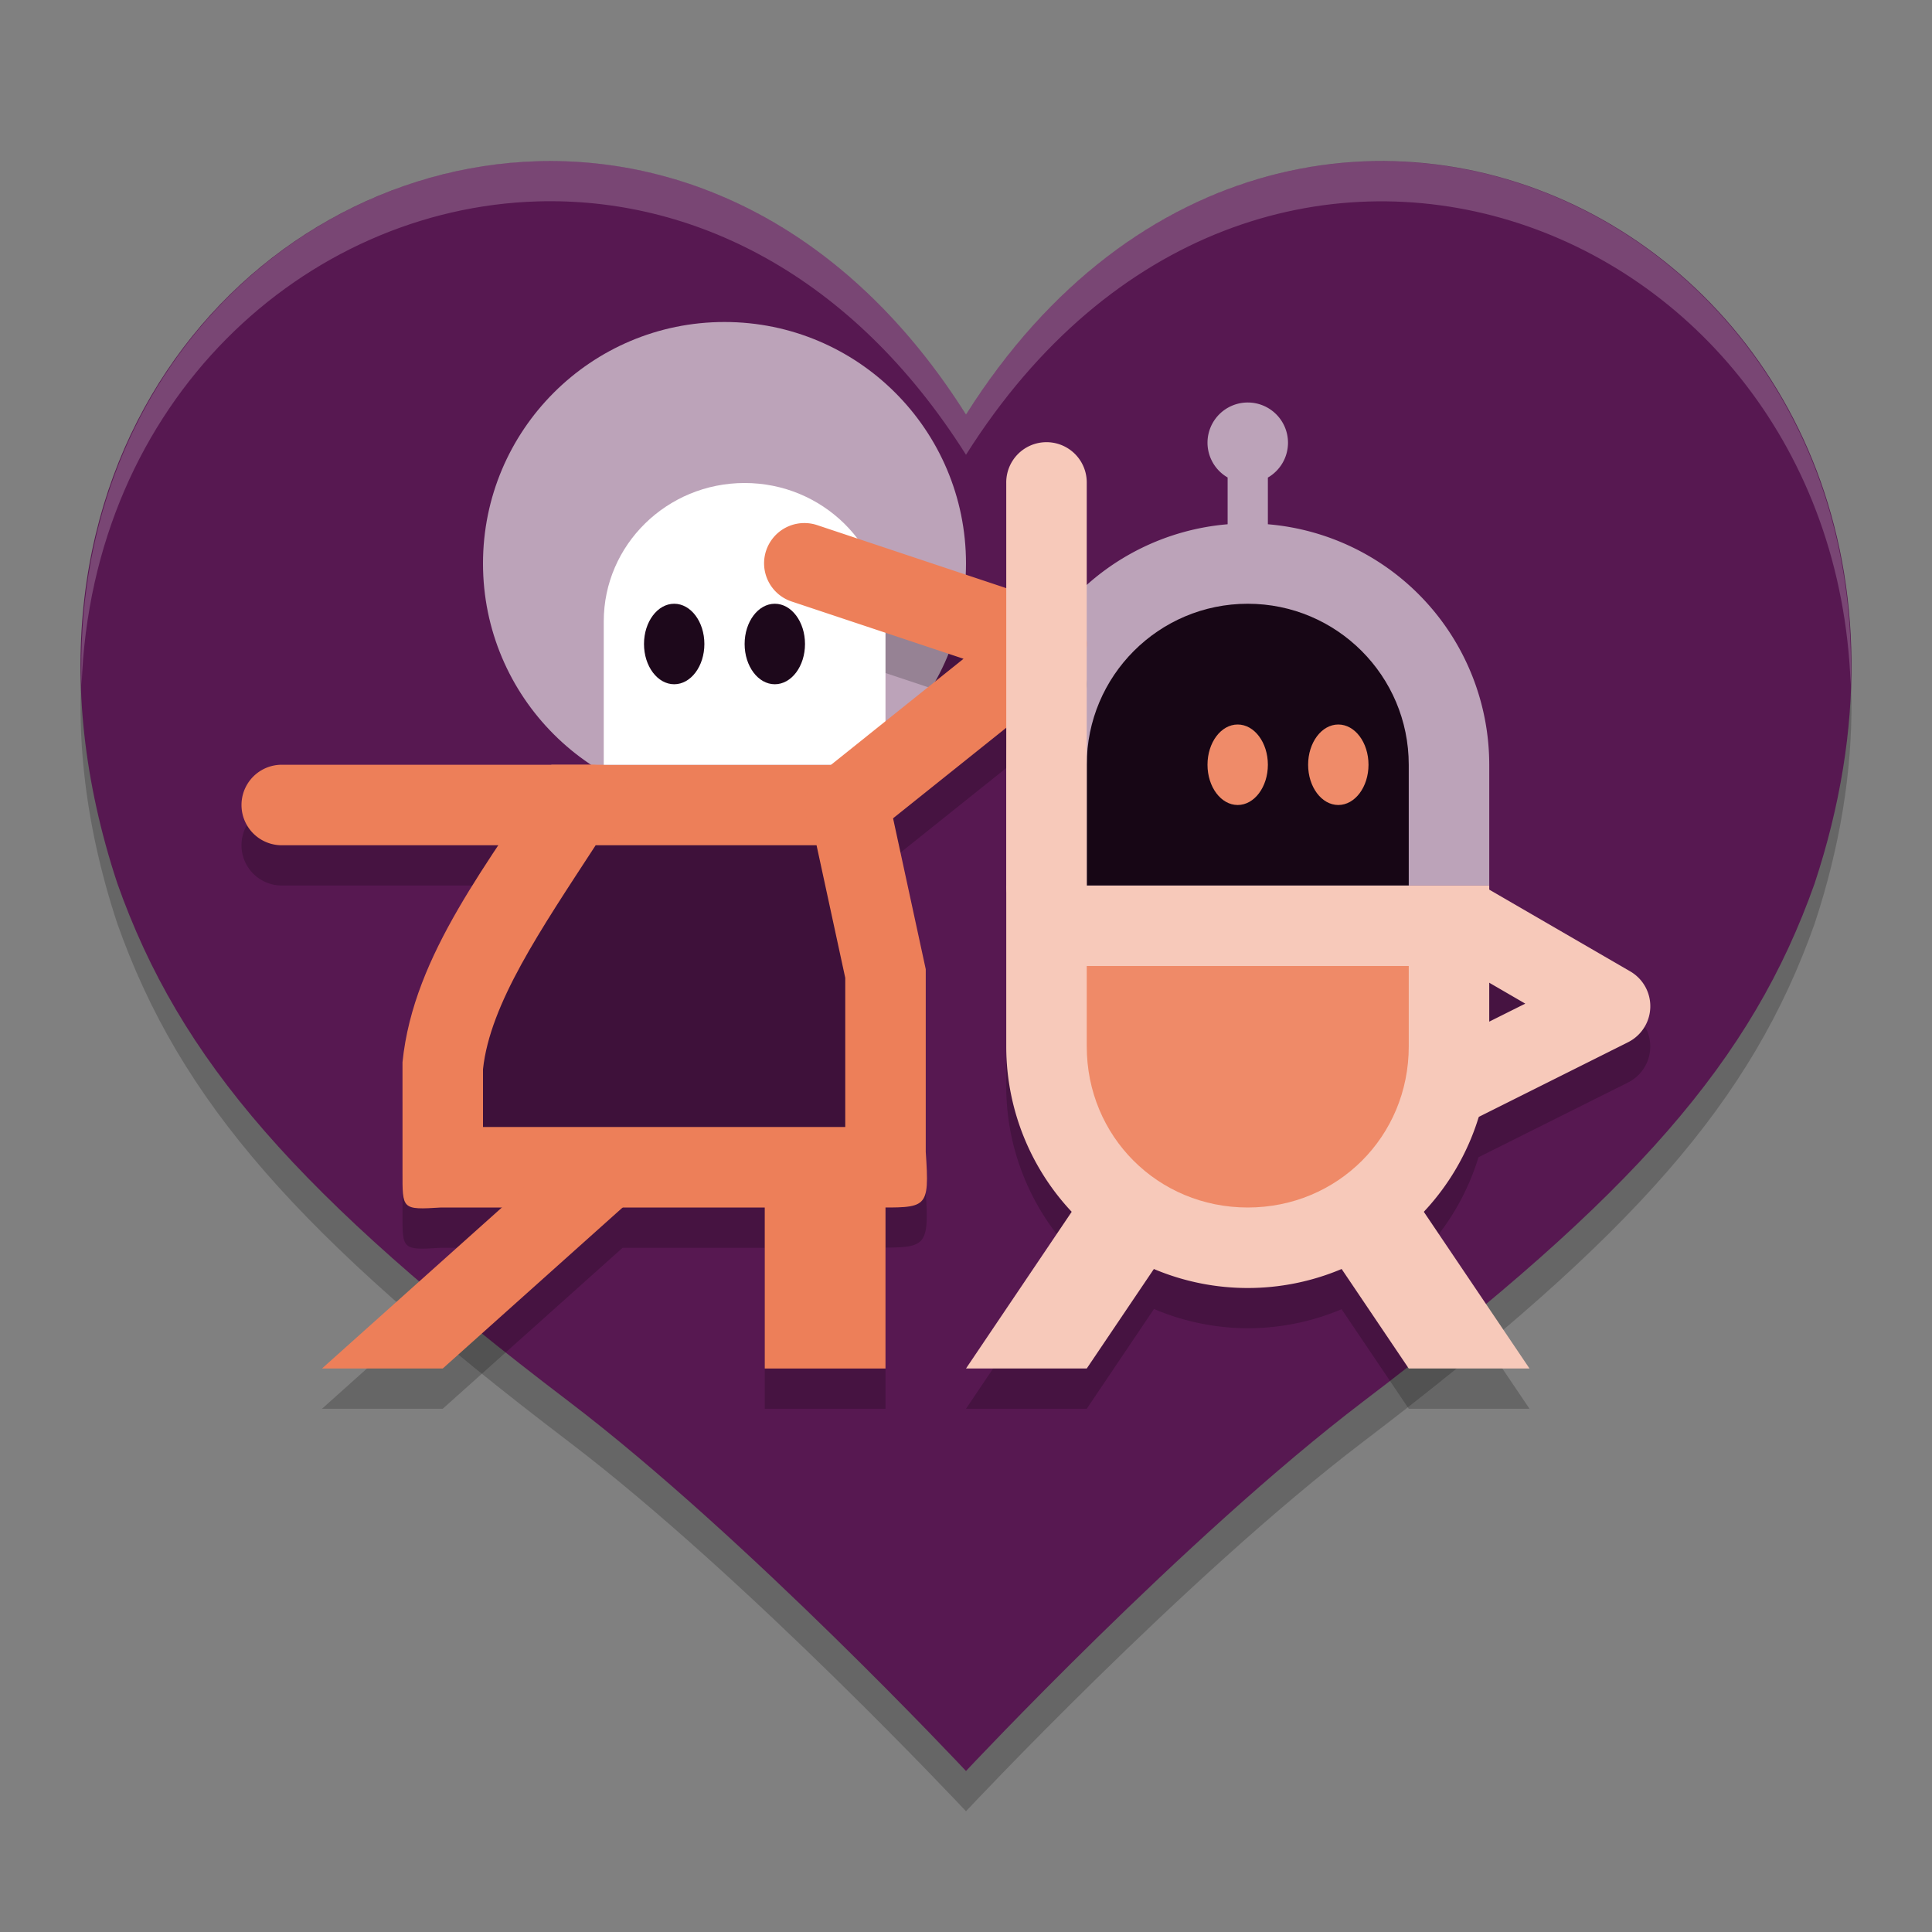 <svg xmlns="http://www.w3.org/2000/svg" width="48" height="48" version="1">
 <rect width="100%" height="100%" fill="#808080" stroke="none"/>
 <path style="opacity:0.2" d="M 13.353,5.005 C 6.096,5.219 -0.467,12.701 2.914,22.944 4.468,27.338 7.387,30.689 14.135,35.822 18.56,39.189 24,45 24,45 c 0,0 5.44,-5.811 9.865,-9.178 6.748,-5.134 9.667,-8.484 11.221,-12.879 C 50.238,7.336 32.302,-1.862 24,11.3 21.146,6.775 17.155,4.893 13.353,5.005 Z"/>
 <path style="fill:#571851" d="M 13.353,4.005 C 6.096,4.219 -0.467,11.701 2.914,21.944 4.468,26.338 7.387,29.689 14.135,34.822 18.56,38.189 24,44 24,44 c 0,0 5.44,-5.811 9.865,-9.178 6.748,-5.134 9.667,-8.484 11.221,-12.879 C 50.238,6.336 32.302,-2.862 24,10.3 21.146,5.775 17.155,3.893 13.353,4.005 Z"/>
 <circle style="opacity:0.6;fill:#ffffff" cx="18" cy="14" r="6"/>
 <path style="opacity:0.2" d="M 25.984,11.986 A 1,1 0 0 0 25,13 v 10 4 a 6,6 0 0 0 1.629,4.1 L 24,35 h 3 l 1.67,-2.479 A 6,6 0 0 0 31,33 6,6 0 0 0 33.332,32.527 L 35,35 h 3 l -2.629,-3.896 a 6,6 0 0 0 1.361,-2.352 l 3.715,-1.857 a 1,1 0 0 0 0.055,-1.76 L 37,23.104 V 23 H 27 V 13 A 1,1 0 0 0 25.984,11.986 Z M 37,25.416 37.895,25.936 37,26.383 Z"/>
 <path style="fill:#f7c9ba" d="M 25 22 L 25 26 A 6 6 0 0 0 31 32 A 6 6 0 0 0 37 26 L 37 22 L 25 22 z"/>
 <path style="opacity:0.6;fill:#ffffff" d="M 31 10 A 1 1 0 0 0 30 11 A 1 1 0 0 0 30.5 11.863 L 30.5 13.025 A 6 6 0 0 0 25 19 L 25 22 L 37 22 L 37 19 A 6 6 0 0 0 31.5 13.025 L 31.5 11.865 A 1 1 0 0 0 32 11 A 1 1 0 0 0 31 10 z"/>
 <path style="fill:#f7c9ba" d="m 36.883,22.035 -1.004,1.73 2.016,1.17 -2.342,1.17 0.895,1.789 4,-2 a 1,1 0 0 0 0.055,-1.76 z"/>
 <path style="fill:#170615" d="m 27,22 v -3 c 0,-2.209 1.791,-4 4,-4 2.209,0 4,1.791 4,4 V 22 Z"/>
 <ellipse style="fill:#ef8b69" cx="30.75" cy="19" rx=".75" ry="1"/>
 <ellipse style="fill:#ef8b69" cx="33.25" cy="19" rx=".75" ry="1"/>
 <path style="fill:#f7c9ba" d="m 27.2,29.256 h 3 L 27,34 h -3 z"/>
 <path style="fill:#f7c9ba" d="m 34.8,29.256 h -3 L 35,34 h 3 z"/>
 <path style="opacity:0.2" d="m 20.023,13.996 a 1,1 0 0 0 -0.34,1.953 L 23.939,17.367 20.648,20 H 14.699 7 a 1,1 0 1 0 0,2 h 5.387 C 11.251,23.712 10.196,25.444 10,27.391 v 2.725 C 10,31.049 9.974,31.061 10.959,31 H 12.469 L 8,35 h 3 l 4.469,-4 H 19 v 4 h 3 v -4.004 c 0.995,-0.003 1.087,-0.078 1,-1.377 v -4.539 l -0.812,-3.75 4.438,-3.549 a 1,1 0 0 0 -0.309,-1.73 l -6,-2 a 1,1 0 0 0 -0.293,-0.055 z"/>
 <path style="fill:#ed7f59" d="m 13.7,19 h 8.2 l 1.1,5.08 v 4.539 C 23.097,30.067 23.037,30 21.672,30 H 10.96 C 9.975,30.061 10,30.048 10,29.115 V 26.39 C 10.273,23.687 12.189,21.394 13.7,19 Z"/>
 <path style="fill:#ed7f59" d="m 7,19 a 1,1 0 1 0 0,2 h 7.699 a 1,1 0 1 0 0,-2 z"/>
 <path style="fill:#ed7f59" d="m 13.3,29.256 h 3 L 11,34 H 8 Z"/>
 <rect style="fill:#ed7f59" width="3" height="5" x="19" y="29"/>
 <path style="fill:#ffffff" d="M 22,19 V 15.439 C 22,13.54 20.433,12 18.5,12 16.567,12 15,13.54 15,15.439 V 19 Z"/>
 <path style="fill:#ed7f59" d="m 20.023,12.996 a 1,1 0 0 0 -0.34,1.953 L 23.939,16.367 20.375,19.219 a 1,1 0 1 0 1.25,1.562 l 5,-4 a 1,1 0 0 0 -0.309,-1.73 l -6,-2 a 1,1 0 0 0 -0.293,-0.055 z"/>
 <ellipse style="fill:#1d081b" cx="-16.75" cy="16" rx=".75" ry="1" transform="scale(-1,1)"/>
 <path style="fill:#f7c9ba" d="M 25.984,10.986 A 1,1 0 0 0 25,12 v 10 a 1,1 0 1 0 2,0 V 12 a 1,1 0 0 0 -1.016,-1.014 z"/>
 <path style="fill:#ffffff;opacity:0.2" d="M 13.354 4.004 C 7.321 4.182 1.788 9.392 2.027 17.025 C 2.279 9.941 7.588 5.174 13.354 5.004 C 17.155 4.892 21.146 6.775 24 11.299 C 31.18 -0.083 45.552 5.263 45.979 17.01 C 46.359 4.575 31.38 -1.401 24 10.299 C 21.146 5.775 17.155 3.892 13.354 4.004 z"/>
 <path style="fill:#ef8a68" d="m 27,24 h 8 v 2 c 0,2.233 -1.767,4 -4,4 -2.233,0 -4,-1.767 -4,-4 z"/>
 <path style="fill:#3e113a" d="m 14.799,21 h 5.488 L 21,24.295 V 28 H 12 V 26.564 C 12.174,24.936 13.432,23.1 14.799,21 Z"/>
 <ellipse style="fill:#1d081b" cx="-19.25" cy="16" rx=".75" ry="1" transform="scale(-1,1)"/>
</svg>
